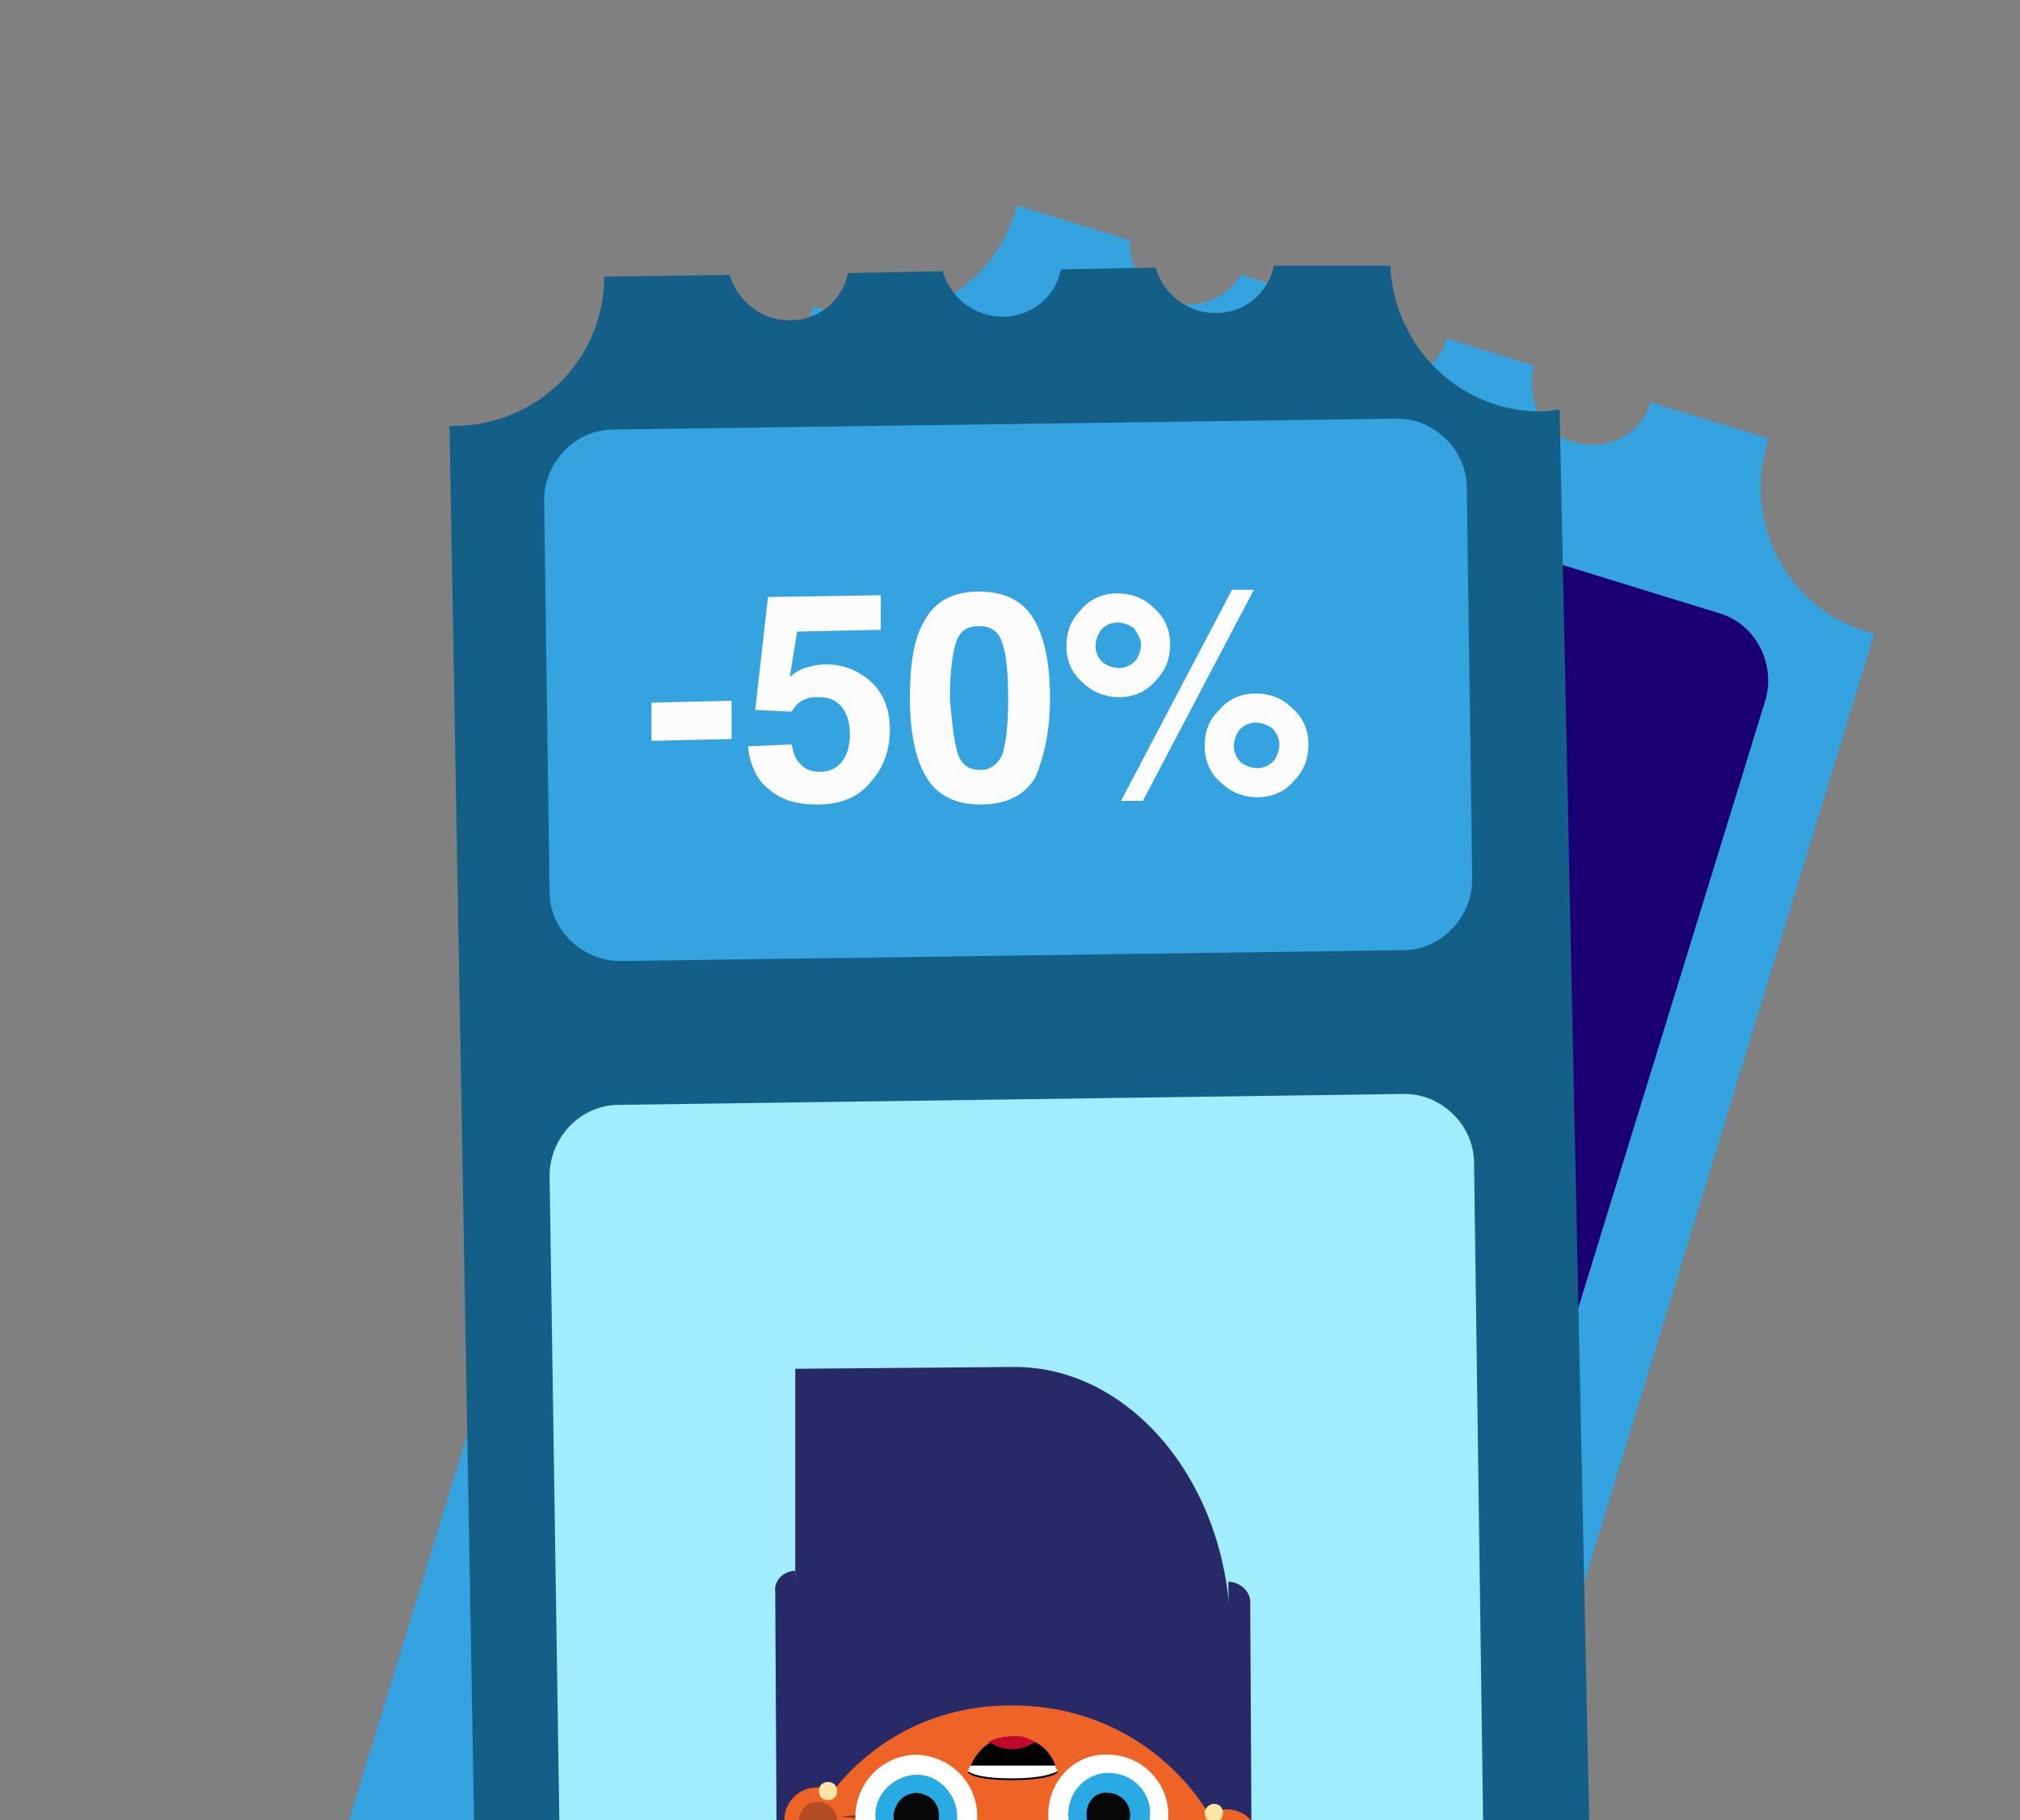<?xml version="1.0" encoding="utf-8"?>
<!-- Generator: Adobe Illustrator 22.1.0, SVG Export Plug-In . SVG Version: 6.00 Build 0)  -->
<svg version="1.1" id="Layer_1" xmlns="http://www.w3.org/2000/svg" xmlns:xlink="http://www.w3.org/1999/xlink" x="0px" y="0px"
	 viewBox="0 0 111 100" style="enable-background:new 0 0 111 100;" xml:space="preserve">
<rect x="0" y="0" width="111" height="100" fill="#808080" stroke="none"/>
<style type="text/css">
	.st0{fill:#34A3DF;}
	.st1{fill:#8BD2FF;}
	.st2{fill:#1B0073;}
	.st3{fill:#145F88;}
	.st4{fill:#A2ECFF;}
	.st5{fill:#FCFCFC;}
	.st6{fill:#272A66;}
	.st7{fill:#EE6427;}
	.st8{fill:#B44C26;}
	.st9{fill:#FEE5A6;}
	.st10{fill:#773517;}
	.st11{fill:#FFFFFF;}
	.st12{fill:#2AAAE2;}
	.st13{fill:#070707;}
	.st14{fill:none;}
	.st15{fill:#EC2227;}
	.st16{fill:#F27BAA;}
	.st17{fill:#C2082C;}
</style>
<g>
	<path class="st0" d="M44.6,150.2c0.8-1.3,2.3-2,3.9-1.5c1.5,0.5,2.4,1.9,2.3,3.4l6.6,2c1.4-4.3,6-6.6,10.3-5.3
		c0.1,0,0.2,0.1,0.4,0.1l34.9-114.1c-0.1,0-0.2-0.1-0.4-0.1c-4.4-1.3-6.8-6-5.5-10.3c0-0.1,0.1-0.2,0.1-0.3l-6.5-2l0,0l0,0
		c-0.5,1.8-2.4,2.7-4.2,2.2c-1.8-0.5-2.7-2.4-2.2-4.2l0,0l-4.8-1.5l0,0l0,0c-0.5,1.8-2.4,2.7-4.2,2.2c-1.8-0.5-2.7-2.4-2.2-4.2l0,0
		l-4.9-1.5c-0.8,1.3-2.3,1.9-3.8,1.5c-1.5-0.5-2.4-1.9-2.3-3.4l-6.2-1.9c0,0.1-0.1,0.2-0.1,0.3c-1.3,4.4-6,6.8-10.3,5.5
		c-0.3-0.1-0.6-0.2-0.8-0.3L9.7,130.9c0.3,0.1,0.6,0.1,0.8,0.2c4.3,1.3,6.7,5.9,5.5,10.2l6.2,1.9l0,0c0.8-1.3,2.3-2,3.9-1.5
		c1.5,0.5,2.4,1.9,2.3,3.4l5,1.5l0,0c0.8-1.3,2.3-2,3.9-1.5c1.5,0.5,2.4,1.9,2.3,3.4L44.6,150.2L44.6,150.2z"/>
	<path class="st1" d="M15.9,128.4c-0.6,2,0.5,4.1,2.5,4.8l41.2,12.7c2,0.6,4.2-0.5,4.8-2.5l6.4-20.6c0.6-2-0.5-4.2-2.5-4.8
		l-41.1-12.7c-2-0.6-4.2,0.5-4.8,2.5L15.9,128.4z"/>
	<path class="st2" d="M27.1,93c-0.6,2,0.5,4.1,2.5,4.8l41.2,12.7c2,0.6,4.2-0.5,4.8-2.5L97,38.5c0.6-2-0.5-4.2-2.5-4.8L53.3,21
		c-2-0.6-4.2,0.5-4.8,2.5L27.1,93z"/>
	<path class="st2" d="M62.8,129l-4.2-1.3l-0.6,2l4.2,1.3L62.8,129z M57.9,127.1c0.2-1,0.1-1.9-0.4-2.7c-0.5-0.7-1.2-1.3-2.3-1.6
		c-1.3-0.4-2.3-0.3-3.2,0.3c-0.9,0.6-1.5,1.4-1.8,2.4c-0.4,1.1-0.3,2.1,0.2,2.9c0.5,0.8,1.2,1.3,2,1.6c0.4,0.1,0.8,0.2,1.2,0.2
		c0.2,0,0.5-0.1,0.9-0.2l-1.1,2.2l-4.4-1.4l-0.6,1.8l5.9,1.8l2.6-5.7l-1.9-0.7c-0.3,0.3-0.6,0.4-0.9,0.4c-0.2,0-0.4,0-0.7-0.1
		c-0.5-0.2-0.9-0.5-1-0.9c-0.1-0.5-0.1-1,0-1.5c0.2-0.6,0.5-1,0.8-1.3c0.4-0.3,0.8-0.3,1.4-0.2c0.5,0.1,0.8,0.4,0.9,0.7
		c0.2,0.3,0.2,0.7,0.2,1.2L57.9,127.1z M46.1,121.9c0.6,0.2,0.9,0.6,0.9,1.4c0,0.7-0.2,1.7-0.6,2.9c-0.4,1.3-0.8,2.2-1.2,2.8
		c-0.4,0.6-0.9,0.7-1.5,0.5c-0.6-0.2-0.9-0.6-0.9-1.3c0-0.7,0.2-1.7,0.6-3c0.4-1.2,0.8-2.1,1.2-2.7C45,121.9,45.5,121.7,46.1,121.9z
		 M41.3,124.6c-0.5,1.8-0.7,3.2-0.4,4.3c0.3,1.1,1.1,1.9,2.4,2.3c1.4,0.4,2.5,0.2,3.3-0.6c0.8-0.8,1.5-2.1,2.1-3.8
		c0.5-1.8,0.7-3.2,0.4-4.3c-0.3-1.1-1.1-1.9-2.4-2.3c-1.4-0.4-2.5-0.2-3.3,0.5C42.5,121.5,41.8,122.8,41.3,124.6z M35.6,125.8
		c0.1-0.3,0.3-0.6,0.6-0.7c0.3-0.2,0.6-0.2,0.9-0.1c0.3,0.1,0.6,0.3,0.7,0.6c0.2,0.3,0.2,0.6,0.1,0.9c-0.1,0.3-0.3,0.6-0.6,0.7
		c-0.3,0.2-0.6,0.2-0.9,0.1c-0.3-0.1-0.6-0.3-0.7-0.6C35.6,126.4,35.5,126.1,35.6,125.8z M37.6,123.4c-0.8-0.2-1.5-0.2-2.2,0.2
		c-0.7,0.4-1.2,0.9-1.4,1.7c-0.2,0.8-0.2,1.5,0.2,2.2c0.4,0.7,0.9,1.2,1.7,1.4c0.8,0.2,1.5,0.2,2.2-0.2c0.7-0.4,1.2-0.9,1.4-1.7
		c0.2-0.8,0.2-1.5-0.2-2.2C39,124.1,38.4,123.6,37.6,123.4z M30.9,119.7c-0.3-0.1-0.6-0.3-0.7-0.6c-0.2-0.3-0.2-0.6-0.1-0.9
		c0.1-0.3,0.3-0.6,0.6-0.7c0.3-0.2,0.6-0.2,0.9-0.1c0.3,0.1,0.6,0.3,0.7,0.6c0.2,0.3,0.2,0.6,0.1,0.9c-0.1,0.3-0.3,0.6-0.6,0.7
		C31.6,119.8,31.2,119.8,30.9,119.7z M32.1,115.8c-0.8-0.2-1.5-0.2-2.2,0.2c-0.7,0.4-1.2,0.9-1.4,1.7c-0.2,0.8-0.2,1.5,0.2,2.2
		c0.4,0.7,0.9,1.2,1.7,1.4c0.8,0.2,1.5,0.2,2.2-0.2c0.7-0.4,1.2-0.9,1.4-1.7c0.2-0.8,0.2-1.5-0.2-2.2
		C33.5,116.5,32.9,116,32.1,115.8z M39.3,117.9l-1.1-0.4l-9.4,9.1l1.1,0.3L39.3,117.9z"/>
	<g>
		<path class="st2" d="M47,75.3L47,75.3l5.9-18.6l-1-0.5l-5.6,17.6C46,74.5,46.4,75.1,47,75.3z"/>
		<path class="st2" d="M52.7,57.2l-5,15.7c-2.4,7.7,0.7,15.5,7,17.5L66,93.9c0,0,2-6.2,4.4-13.8l5.2-16.3L52.7,57.2z"/>
		<path class="st2" d="M76.4,64L76.4,64l4.2-13.2L69,47.1l0,0c-6.7-2.1-14.6,2.4-16.8,9.3c-2.2,6.9,1.5,14,8.3,16.2
			C67.3,74.7,74.2,70.9,76.4,64C76.4,64,76.4,64,76.4,64z"/>
		<path class="st2" d="M69.4,83.3c0.6,0.2,1.3-0.1,1.5-0.8L76.4,65l-1.9-0.6L69.4,83.3z"/>
		<path class="st2" d="M70.8,69.3c-0.3,0.9,0.2,1.9,1.2,2.2c0.9,0.3,1.9-0.2,2.2-1.2c0.3-0.9-0.2-1.9-1.2-2.2
			C72.1,67.8,71.1,68.3,70.8,69.3z"/>
		<path class="st2" d="M71.5,69.5c-0.2,0.5,0.1,1.1,0.7,1.3c0.5,0.2,1.1-0.1,1.3-0.7c0.2-0.5-0.1-1.1-0.7-1.3
			C72.3,68.6,71.7,69,71.5,69.5z"/>
		<path class="st2" d="M71.9,71.3c0.1-0.3-0.1-0.5-0.3-0.6C71.3,70.6,71,70.7,71,71c-0.1,0.3,0.1,0.5,0.3,0.6
			C71.5,71.7,71.8,71.6,71.9,71.3z"/>
		<path class="st2" d="M70.3,69.5l0.9,0.2l-0.9-0.4L70.3,69.5z"/>
		<path class="st2" d="M70.4,68.4l0.9-0.1l-0.9-0.2L70.4,68.4z"/>
		<path class="st2" d="M70.3,69l0.9,0l-0.9-0.2L70.3,69z"/>
		<g>
			<g>
				<path class="st2" d="M64.1,67.3c-0.6,1.7,0.3,3.6,2.1,4.2c1.7,0.6,3.6-0.3,4.2-2.1c0.6-1.7-0.3-3.6-2.1-4.2
					C66.6,64.7,64.7,65.6,64.1,67.3z"/>
				<path class="st2" d="M65.1,67.7c-0.4,1.2,0.2,2.5,1.4,2.9c1.2,0.4,2.5-0.2,2.9-1.4c0.4-1.2-0.2-2.5-1.4-2.9
					C66.8,65.9,65.5,66.5,65.1,67.7z"/>
				<path class="st2" d="M66.1,68c-0.2,0.6,0,1.3,0.8,1.6c0.6,0.2,1.3-0.1,1.6-0.8c0.2-0.6-0.1-1.3-0.8-1.6C67,67,66.3,67.4,66.1,68
					z"/>
			</g>
			<path class="st2" d="M63,70.5l6.5,2.1l2-6.3L65,64.2L63,70.5z"/>
		</g>
		<g>
			<path class="st2" d="M54.4,63.4L53.5,63l0.8,0.6L54.4,63.4z"/>
			<path class="st2" d="M55.1,62.6L54.3,62l0.6,0.8L55.1,62.6z"/>
			<path class="st2" d="M54.7,63l-0.8-0.5l0.7,0.7L54.7,63z"/>
			<g>
				<g>
					<path class="st2" d="M60.3,66.2c0.6-1.8-0.4-3.6-2.2-4.2c-1.8-0.6-3.6,0.4-4.2,2.2c-0.6,1.7,0.4,3.6,2.2,4.2
						C57.9,68.9,59.8,67.9,60.3,66.2z"/>
					<path class="st2" d="M59.3,65.9c0.4-1.2-0.3-2.4-1.5-2.8c-1.2-0.4-2.5,0.3-2.8,1.5c-0.4,1.2,0.3,2.4,1.5,2.8
						C57.6,67.7,58.9,67,59.3,65.9z"/>
					<path class="st2" d="M58.3,65.6c0.2-0.6-0.2-1.3-0.8-1.5c-0.6-0.2-1.3,0.1-1.5,0.8c-0.2,0.6,0.1,1.3,0.8,1.5
						C57.5,66.6,58.1,66.2,58.3,65.6z"/>
				</g>
				<path class="st2" d="M53,67.3l6.4,2l2-6.3L55,61L53,67.3z"/>
			</g>
		</g>
		<path class="st2" d="M80.4,49.8l-11.1-3.5l0,0c-7-2.2-15.1,2.5-17.4,9.6c-0.5,1.4-0.7,2.9-0.7,4.3l9.1,3.5l2-1.6l0.2,1.3l0.2,1.1
			l0.4-0.3l0.5-0.4l0.1,0.6l0.1,0.5l0,0l0.4-0.3l0.5-0.4l0.1,0.6l0.1,0.5L75,69.2c0.5-1.3,1.3-4.1,1.8-5.5l0,0l0,0l4.1-12.9
			C81.1,50.4,80.8,49.9,80.4,49.8z"/>
		<path class="st2" d="M49.7,61.1c-0.3,0.9,0.2,1.9,1.2,2.2c0.9,0.3,1.9-0.2,2.2-1.2c0.3-0.9-0.2-1.9-1.2-2.2
			C51,59.7,50,60.2,49.7,61.1z"/>
		<path class="st2" d="M50.4,61.4c-0.2,0.5,0.1,1.1,0.7,1.3c0.5,0.2,1.1-0.1,1.3-0.7c0.2-0.5-0.1-1.1-0.7-1.3
			C51.2,60.5,50.6,60.8,50.4,61.4z"/>
		<path class="st2" d="M52.1,63.7c0.1-0.3-0.1-0.5-0.3-0.6c-0.3-0.1-0.5,0.1-0.6,0.3c-0.1,0.3,0.1,0.5,0.3,0.6
			C51.7,64.1,52,63.9,52.1,63.7z"/>
		<g>
			<path class="st2" d="M55,52.8c0.2-0.1,0.3-0.3,0.4-0.5c0.1-0.4-0.1-0.9-0.6-1.1c-0.2-0.1-0.5,0-0.7,0.1c0-0.3-0.2-0.7-0.6-0.8
				c-0.4-0.1-0.9,0.1-1.1,0.6c0,0.2-0.1,0.3,0,0.5c-0.4,0-0.8,0.2-0.9,0.6c-0.1,0.4,0.1,0.9,0.6,1.1c0.1,0,0.1,0,0.2,0c0,0,0,0,0,0
				c-0.1,0.4,0.1,0.9,0.6,1.1c0.4,0.1,0.7,0,1-0.3c0.1,0.1,0.2,0.2,0.4,0.2c0.4,0.1,0.9-0.1,1.1-0.6C55.3,53.4,55.2,53.1,55,52.8z
				 M53.1,52.7C53.1,52.7,53.1,52.7,53.1,52.7c0.1-0.2,0.1-0.3,0-0.5c0.2,0,0.4,0,0.5-0.1c0,0.2,0.1,0.4,0.3,0.6
				c-0.1,0.1-0.2,0.1-0.3,0.3c-0.1-0.1-0.2-0.2-0.3-0.2C53.3,52.7,53.2,52.7,53.1,52.7z"/>
			<path class="st2" d="M54.1,52.8c0.1-0.3-0.1-0.7-0.4-0.8c-0.3-0.1-0.7,0.1-0.8,0.4c-0.1,0.3,0.1,0.7,0.4,0.8
				C53.7,53.3,54,53.1,54.1,52.8z"/>
		</g>
		<g>
			<path class="st2" d="M59.2,68.3c-0.2,1.2,0.5,2.3,1.7,2.7c1.1,0.3,2.3-0.1,2.9-1.1c0,0-0.2-0.5-2.1-1.2
				C59.7,68,59.2,68.3,59.2,68.3z"/>
			<path class="st2" d="M59.2,68.6l4.4,1.4c0.1-0.1,0.1-0.2,0.2-0.2c0,0-0.2-0.5-2.1-1.2c-1.9-0.6-2.5-0.4-2.5-0.4
				C59.2,68.4,59.2,68.5,59.2,68.6L59.2,68.6z"/>
			<path class="st2" d="M62.2,71c-0.3-0.3-0.7-0.6-1.1-0.8c-0.5-0.1-1-0.1-1.4,0c0.3,0.3,0.7,0.6,1.2,0.7
				C61.3,71.1,61.8,71.1,62.2,71z"/>
		</g>
	</g>
</g>
<g>
	<path class="st3" d="M46.6,15c-0.3,1.5-1.6,2.6-3.2,2.6c-1.6,0-2.9-1.1-3.3-2.5l-6.9,0.1c0,4.5-3.6,8.1-8.1,8.2c-0.1,0-0.2,0-0.4,0
		l2.1,119.2c0.1,0,0.2,0,0.4,0c4.6-0.1,8.3,3.6,8.4,8.1c0,0.1,0,0.2,0,0.3l6.9-0.1l0,0l0,0c0-1.8,1.4-3.4,3.3-3.4
		c1.8,0,3.4,1.4,3.4,3.3l0,0l5.1-0.1l0,0l0,0c0-1.8,1.4-3.4,3.3-3.4c1.8,0,3.4,1.4,3.4,3.3l0,0l5.2-0.1c0.3-1.5,1.6-2.6,3.2-2.6
		c1.6,0,2.9,1,3.3,2.5l6.5-0.1c0-0.1,0-0.2,0-0.3c-0.1-4.6,3.6-8.3,8.1-8.4c0.3,0,0.6,0,0.9,0L85.7,22.5c-0.3,0-0.6,0.1-0.9,0.1
		c-4.5,0.1-8.2-3.5-8.4-8L70,14.6l0,0c-0.3,1.5-1.6,2.6-3.2,2.6c-1.6,0-2.9-1.1-3.3-2.5l-5.2,0.1l0,0c-0.3,1.5-1.6,2.6-3.2,2.6
		c-1.6,0-2.9-1.1-3.3-2.5L46.6,15L46.6,15z"/>
	<path class="st0" d="M80.6,26.8c0-2.1-1.8-3.8-3.8-3.8l-43.1,0.6c-2.1,0-3.8,1.8-3.8,3.9l0.3,21.5c0,2.1,1.8,3.8,3.9,3.8l43-0.6
		c2.1,0,3.8-1.8,3.8-3.9L80.6,26.8z"/>
	<path class="st4" d="M81,63.9c0-2.1-1.8-3.8-3.8-3.8L34,60.7c-2.1,0-3.8,1.8-3.8,3.9l1.1,72.7c0,2.1,1.8,3.8,3.9,3.8l43-0.6
		c2.1,0,3.8-1.8,3.8-3.9L81,63.9z"/>
	<path class="st5" d="M35.8,40.7l4.4-0.1l0-2.1l-4.4,0.1L35.8,40.7z M41.1,41c0.1,1,0.5,1.9,1.2,2.4c0.7,0.6,1.6,0.8,2.6,0.8
		c1.3,0,2.3-0.4,3-1.3c0.7-0.8,1-1.8,1-2.8c0-1.2-0.4-2.1-1.1-2.7c-0.7-0.6-1.5-0.9-2.4-0.9c-0.5,0-0.8,0.1-1.2,0.2
		c-0.2,0.1-0.5,0.2-0.8,0.5l0.4-2.5l4.6-0.1l0-1.9l-6.2,0.1l-0.7,6.2l2,0.1c0.2-0.3,0.4-0.6,0.8-0.7c0.2-0.1,0.4-0.1,0.7-0.1
		c0.6,0,1,0.2,1.3,0.6c0.3,0.4,0.4,0.9,0.4,1.4c0,0.6-0.1,1.1-0.4,1.5c-0.3,0.4-0.7,0.6-1.2,0.6c-0.5,0-0.8-0.1-1.1-0.4
		c-0.3-0.3-0.4-0.6-0.5-1.1L41.1,41z M53.9,42.3c-0.7,0-1.1-0.3-1.3-1c-0.2-0.7-0.3-1.7-0.4-2.9c0-1.3,0.1-2.3,0.3-3
		c0.2-0.7,0.6-1,1.3-1c0.7,0,1.1,0.3,1.3,1c0.2,0.6,0.3,1.6,0.3,3c0,1.3-0.1,2.3-0.3,3C54.9,41.9,54.5,42.3,53.9,42.3z M57.7,38.3
		c0-1.8-0.3-3.3-0.9-4.3c-0.6-1-1.6-1.5-3-1.5c-1.4,0-2.4,0.5-3,1.6c-0.6,1-0.8,2.4-0.8,4.3c0,1.8,0.3,3.3,0.9,4.3
		c0.6,1,1.6,1.5,3,1.5c1.4,0,2.4-0.5,3-1.5C57.4,41.5,57.7,40.1,57.7,38.3z M62.7,35.4c0,0.3-0.1,0.6-0.3,0.9
		c-0.2,0.2-0.5,0.4-0.9,0.4c-0.3,0-0.6-0.1-0.9-0.3c-0.2-0.2-0.4-0.5-0.4-0.9c0-0.3,0.1-0.6,0.3-0.9c0.2-0.2,0.5-0.4,0.9-0.4
		c0.3,0,0.6,0.1,0.9,0.3C62.5,34.8,62.7,35.1,62.7,35.4z M61.5,38.3c0.8,0,1.5-0.3,2-0.9c0.6-0.6,0.8-1.3,0.8-2c0-0.8-0.3-1.5-0.9-2
		c-0.6-0.6-1.3-0.8-2-0.8c-0.8,0-1.5,0.3-2,0.9c-0.6,0.6-0.8,1.3-0.8,2c0,0.8,0.3,1.5,0.9,2C60,38,60.7,38.3,61.5,38.3z M69,39.7
		c0.3,0,0.6,0.1,0.9,0.3c0.2,0.2,0.4,0.5,0.4,0.9c0,0.3-0.1,0.6-0.3,0.9c-0.2,0.2-0.5,0.4-0.9,0.4c-0.3,0-0.6-0.1-0.9-0.3
		c-0.2-0.2-0.4-0.5-0.4-0.9c0-0.3,0.1-0.6,0.3-0.9C68.4,39.8,68.7,39.7,69,39.7z M69.1,43.8c0.8,0,1.5-0.3,2-0.9
		c0.6-0.6,0.8-1.3,0.8-2c0-0.8-0.3-1.5-0.9-2c-0.6-0.6-1.3-0.8-2-0.8c-0.8,0-1.5,0.3-2,0.9c-0.6,0.6-0.8,1.2-0.8,2
		c0,0.8,0.3,1.5,0.9,2C67.6,43.5,68.3,43.8,69.1,43.8z M61.6,44l1.2,0l6.1-11.6l-1.2,0L61.6,44z"/>
	<g>
		<path class="st6" d="M67.5,86.9L67.5,86.9l0.2,19.5l1.1,0.1L68.7,88C68.7,87.4,68.1,86.9,67.5,86.9z"/>
		<path class="st6" d="M67.7,105.9l-0.1-16.4c-0.1-8-5.5-14.5-12-14.4l-11.9,0.1c0,0,0,6.5,0,14.5l0.1,17.1L67.7,105.9z"/>
		<path class="st7" d="M43,106.7L43,106.7l0.1,13.9l12.2-0.1l0,0c7.1-0.1,13.2-6.8,13.1-14c-0.1-7.2-5.7-12.9-12.9-12.8
			C48.3,93.7,43,99.5,43,106.7C43,106.7,43,106.7,43,106.7z"/>
		<path class="st6" d="M43.7,86.3c-0.6,0-1.2,0.5-1.1,1.2l0.1,18.3l2,0L43.7,86.3z"/>
		<path class="st7" d="M46.7,100c0-1-0.8-1.8-1.8-1.8c-1,0-1.8,0.8-1.8,1.8c0,1,0.8,1.8,1.8,1.8C45.9,101.8,46.7,101,46.7,100z"/>
		<path class="st8" d="M46,100c0-0.6-0.5-1-1.1-1c-0.6,0-1,0.5-1,1.1c0,0.6,0.5,1,1.1,1C45.5,101.1,46,100.6,46,100z"/>
		<path class="st9" d="M45,98.4c0,0.3,0.2,0.5,0.5,0.5c0.3,0,0.5-0.2,0.5-0.5c0-0.3-0.2-0.5-0.5-0.5C45.2,97.9,45,98.1,45,98.4z"/>
		<path class="st10" d="M47.2,99.7l-1,0.1l1,0.1L47.2,99.7z"/>
		<path class="st10" d="M47.3,100.7l-0.9,0.4l0.9-0.1L47.3,100.7z"/>
		<path class="st10" d="M47.3,100.1l-0.9,0.3l0.9,0L47.3,100.1z"/>
		<g>
			<g>
				<path class="st11" d="M53.7,99.8c0-1.8-1.4-3.3-3.3-3.4c-1.8,0-3.3,1.4-3.4,3.3c0,1.8,1.4,3.3,3.3,3.4
					C52.1,103.1,53.7,101.6,53.7,99.8z"/>
				<path class="st12" d="M52.6,99.8c0-1.2-1-2.3-2.2-2.3c-1.2,0-2.3,1-2.3,2.2c0,1.2,1,2.3,2.2,2.3C51.6,102,52.6,101,52.6,99.8z"
					/>
				<path class="st13" d="M51.6,99.8c0-0.7-0.4-1.2-1.2-1.3c-0.7,0-1.2,0.5-1.3,1.2c0,0.7,0.5,1.2,1.2,1.3
					C51,101,51.6,100.4,51.6,99.8z"/>
			</g>
			<path class="st14" d="M53.7,96.4l-6.8,0.1l0.1,6.6l6.8-0.1L53.7,96.4z"/>
		</g>
		<g>
			<path class="st10" d="M64.1,100.5l1,0.1l-0.9-0.3L64.1,100.5z"/>
			<path class="st10" d="M63.7,101.5l0.9,0.3l-0.8-0.5L63.7,101.5z"/>
			<path class="st10" d="M64,101l0.9,0.3l-0.8-0.5L64,101z"/>
			<g>
				<g>
					<path class="st11" d="M57.6,99.7c0,1.8,1.5,3.3,3.3,3.3c1.8,0,3.3-1.5,3.3-3.3c0-1.8-1.5-3.3-3.3-3.3
						C59.1,96.3,57.6,97.8,57.6,99.7z"/>
					<path class="st12" d="M58.7,99.7c0,1.2,1,2.2,2.3,2.2c1.3,0,2.2-1,2.2-2.3c0-1.2-1-2.2-2.3-2.2C59.7,97.4,58.7,98.4,58.7,99.7z
						"/>
					<path class="st13" d="M59.7,99.7c0,0.7,0.6,1.2,1.2,1.2c0.7,0,1.2-0.6,1.2-1.2c0-0.7-0.6-1.2-1.2-1.2
						C60.2,98.4,59.7,99,59.7,99.7z"/>
				</g>
				<path class="st14" d="M64.3,96.3l-6.7,0.1l0.1,6.6l6.7-0.1L64.3,96.3z"/>
			</g>
		</g>
		<path class="st6" d="M43.6,121.5l11.7-0.1l0,0c7.3-0.1,13.6-7.1,13.6-14.5c0-1.5-0.3-3-0.7-4.3l-9.7-0.5l-1.4,2.1l-0.6-1.2l-0.5-1
			l-0.3,0.4l-0.3,0.5l-0.3-0.5l-0.2-0.5l0,0l-0.3,0.4l-0.3,0.5l-0.3-0.5l-0.2-0.4l-11-0.6c0,1.4,0,4.3,0,5.8l0,0l0,0l0.1,13.5
			C42.8,121.1,43.2,121.5,43.6,121.5z"/>
		<path class="st7" d="M69.2,101.2c0-1-0.8-1.8-1.8-1.8c-1,0-1.8,0.8-1.8,1.8c0,1,0.8,1.8,1.8,1.8C68.5,103,69.3,102.2,69.2,101.2z"
			/>
		<path class="st8" d="M68.5,101.2c0-0.6-0.5-1-1.1-1c-0.6,0-1,0.5-1,1.1c0,0.6,0.5,1,1.1,1C68.1,102.3,68.5,101.8,68.5,101.2z"/>
		<path class="st9" d="M66.2,99.6c0,0.3,0.2,0.5,0.5,0.5c0.3,0,0.5-0.2,0.5-0.5c0-0.3-0.2-0.5-0.5-0.5
			C66.5,99.1,66.2,99.3,66.2,99.6z"/>
		<g>
			<path class="st15" d="M66.8,110.7c-0.1,0.2-0.2,0.4-0.2,0.6c0,0.5,0.4,0.9,0.9,0.8c0.3,0,0.5-0.1,0.6-0.3
				c0.1,0.3,0.4,0.6,0.8,0.6c0.5,0,0.9-0.4,0.8-0.9c0-0.2-0.1-0.3-0.1-0.4c0.4-0.1,0.7-0.4,0.7-0.8c0-0.5-0.4-0.9-0.9-0.8
				c-0.1,0-0.1,0-0.2,0c0,0,0,0,0,0c0-0.5-0.4-0.9-0.9-0.8c-0.4,0-0.7,0.3-0.8,0.6c-0.1-0.1-0.3-0.1-0.4-0.1c-0.5,0-0.9,0.4-0.8,0.9
				C66.4,110.3,66.6,110.6,66.8,110.7z M68.6,110.3C68.6,110.3,68.6,110.3,68.6,110.3c0,0.2,0.1,0.3,0.1,0.5c-0.2,0-0.3,0.1-0.5,0.3
				c-0.1-0.2-0.2-0.4-0.4-0.5c0.1-0.1,0.2-0.2,0.2-0.3c0.1,0.1,0.3,0.1,0.4,0.1C68.5,110.3,68.6,110.3,68.6,110.3z"/>
			<path class="st16" d="M67.7,110.5c0,0.3,0.3,0.6,0.6,0.6c0.3,0,0.6-0.3,0.6-0.6c0-0.3-0.3-0.6-0.6-0.6
				C67.9,109.9,67.6,110.2,67.7,110.5z"/>
		</g>
		<g>
			<path d="M58.1,97.4c-0.2-1.2-1.2-2-2.5-2c-1.2,0-2.1,0.9-2.4,2c0,0,0.3,0.4,2.4,0.4C57.7,97.8,58.1,97.4,58.1,97.4z"/>
			<path class="st11" d="M58,97l-4.7,0c0,0.1-0.1,0.2-0.1,0.3c0,0,0.3,0.4,2.4,0.4c2,0,2.5-0.4,2.5-0.4C58.1,97.2,58,97.1,58,97
				L58,97z"/>
			<path class="st17" d="M54.3,95.7c0.4,0.2,0.8,0.4,1.3,0.4c0.5,0,1-0.2,1.3-0.4c-0.4-0.2-0.8-0.4-1.3-0.3
				C55.1,95.4,54.7,95.5,54.3,95.7z"/>
		</g>
	</g>
</g>
</svg>
